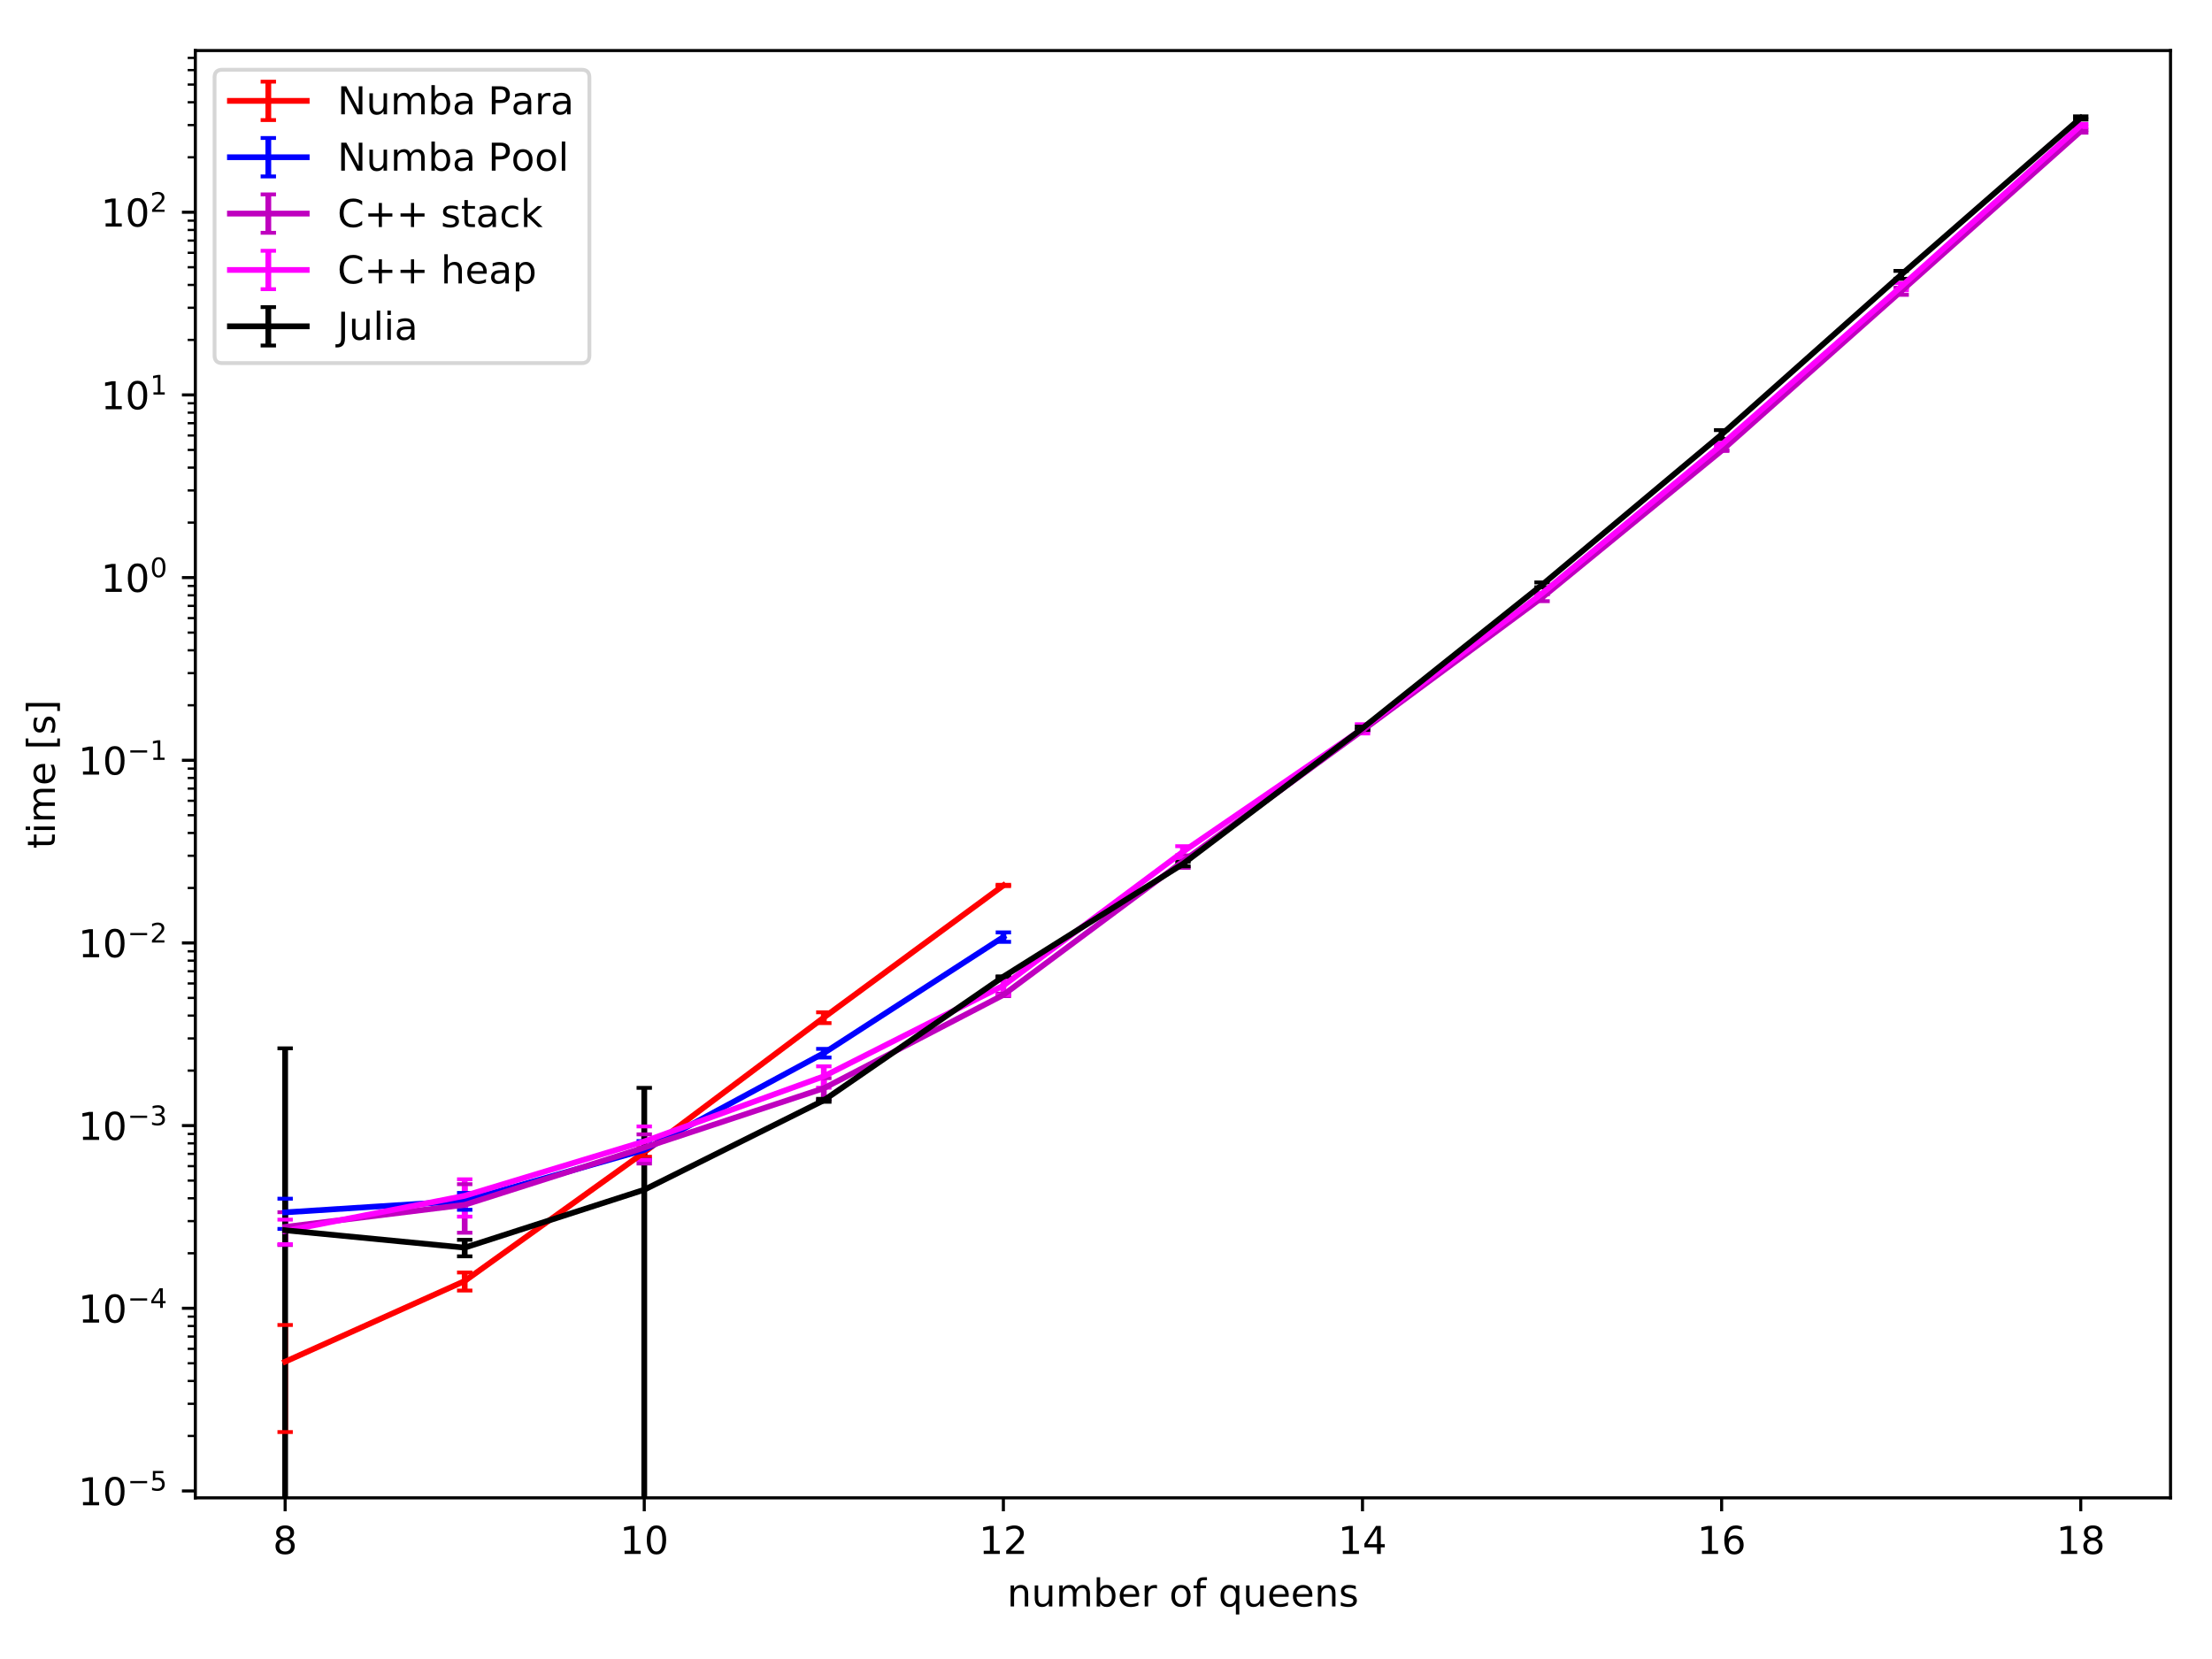 <?xml version="1.0" encoding="utf-8" standalone="no"?>
<!DOCTYPE svg PUBLIC "-//W3C//DTD SVG 1.1//EN"
  "http://www.w3.org/Graphics/SVG/1.1/DTD/svg11.dtd">
<!-- Created with matplotlib (https://matplotlib.org/) -->
<svg height="432pt" version="1.1" viewBox="0 0 576 432" width="576pt" xmlns="http://www.w3.org/2000/svg" xmlns:xlink="http://www.w3.org/1999/xlink">
 <defs>
  <style type="text/css">
*{stroke-linecap:butt;stroke-linejoin:round;}
  </style>
 </defs>
 <g id="figure_1">
  <g id="patch_1">
   <path d="M 0 432 
L 576 432 
L 576 0 
L 0 0 
z
" style="fill:#ffffff;"/>
  </g>
  <g id="axes_1">
   <g id="patch_2">
    <path d="M 50.87 390.04 
L 565.2 390.04 
L 565.2 13.164 
L 50.87 13.164 
z
" style="fill:#ffffff;"/>
   </g>
   <g id="matplotlib.axis_1">
    <g id="xtick_1">
     <g id="line2d_1">
      <defs>
       <path d="M 0 0 
L 0 3.5 
" id="m9bc559dcf9" style="stroke:#000000;stroke-width:0.8;"/>
      </defs>
      <g>
       <use style="stroke:#000000;stroke-width:0.8;" x="74.249" xlink:href="#m9bc559dcf9" y="390.04"/>
      </g>
     </g>
     <g id="text_1">
      <!-- 8 -->
      <defs>
       <path d="M 31.781 34.625 
Q 24.75 34.625 20.719 30.859 
Q 16.703 27.094 16.703 20.516 
Q 16.703 13.922 20.719 10.156 
Q 24.75 6.391 31.781 6.391 
Q 38.812 6.391 42.859 10.172 
Q 46.922 13.969 46.922 20.516 
Q 46.922 27.094 42.891 30.859 
Q 38.875 34.625 31.781 34.625 
z
M 21.922 38.812 
Q 15.578 40.375 12.031 44.719 
Q 8.5 49.078 8.5 55.328 
Q 8.5 64.062 14.719 69.141 
Q 20.953 74.219 31.781 74.219 
Q 42.672 74.219 48.875 69.141 
Q 55.078 64.062 55.078 55.328 
Q 55.078 49.078 51.531 44.719 
Q 48 40.375 41.703 38.812 
Q 48.828 37.156 52.797 32.312 
Q 56.781 27.484 56.781 20.516 
Q 56.781 9.906 50.312 4.234 
Q 43.844 -1.422 31.781 -1.422 
Q 19.734 -1.422 13.25 4.234 
Q 6.781 9.906 6.781 20.516 
Q 6.781 27.484 10.781 32.312 
Q 14.797 37.156 21.922 38.812 
z
M 18.312 54.391 
Q 18.312 48.734 21.844 45.562 
Q 25.391 42.391 31.781 42.391 
Q 38.141 42.391 41.719 45.562 
Q 45.312 48.734 45.312 54.391 
Q 45.312 60.062 41.719 63.234 
Q 38.141 66.406 31.781 66.406 
Q 25.391 66.406 21.844 63.234 
Q 18.312 60.062 18.312 54.391 
z
" id="DejaVuSans-56"/>
      </defs>
      <g transform="translate(71.067 404.638)scale(0.1 -0.1)">
       <use xlink:href="#DejaVuSans-56"/>
      </g>
     </g>
    </g>
    <g id="xtick_2">
     <g id="line2d_2">
      <g>
       <use style="stroke:#000000;stroke-width:0.8;" x="167.763" xlink:href="#m9bc559dcf9" y="390.04"/>
      </g>
     </g>
     <g id="text_2">
      <!-- 10 -->
      <defs>
       <path d="M 12.406 8.297 
L 28.516 8.297 
L 28.516 63.922 
L 10.984 60.406 
L 10.984 69.391 
L 28.422 72.906 
L 38.281 72.906 
L 38.281 8.297 
L 54.391 8.297 
L 54.391 0 
L 12.406 0 
z
" id="DejaVuSans-49"/>
       <path d="M 31.781 66.406 
Q 24.172 66.406 20.328 58.906 
Q 16.5 51.422 16.5 36.375 
Q 16.5 21.391 20.328 13.891 
Q 24.172 6.391 31.781 6.391 
Q 39.453 6.391 43.281 13.891 
Q 47.125 21.391 47.125 36.375 
Q 47.125 51.422 43.281 58.906 
Q 39.453 66.406 31.781 66.406 
z
M 31.781 74.219 
Q 44.047 74.219 50.516 64.516 
Q 56.984 54.828 56.984 36.375 
Q 56.984 17.969 50.516 8.266 
Q 44.047 -1.422 31.781 -1.422 
Q 19.531 -1.422 13.062 8.266 
Q 6.594 17.969 6.594 36.375 
Q 6.594 54.828 13.062 64.516 
Q 19.531 74.219 31.781 74.219 
z
" id="DejaVuSans-48"/>
      </defs>
      <g transform="translate(161.401 404.638)scale(0.1 -0.1)">
       <use xlink:href="#DejaVuSans-49"/>
       <use x="63.623" xlink:href="#DejaVuSans-48"/>
      </g>
     </g>
    </g>
    <g id="xtick_3">
     <g id="line2d_3">
      <g>
       <use style="stroke:#000000;stroke-width:0.8;" x="261.278" xlink:href="#m9bc559dcf9" y="390.04"/>
      </g>
     </g>
     <g id="text_3">
      <!-- 12 -->
      <defs>
       <path d="M 19.188 8.297 
L 53.609 8.297 
L 53.609 0 
L 7.328 0 
L 7.328 8.297 
Q 12.938 14.109 22.625 23.891 
Q 32.328 33.688 34.812 36.531 
Q 39.547 41.844 41.422 45.531 
Q 43.312 49.219 43.312 52.781 
Q 43.312 58.594 39.234 62.25 
Q 35.156 65.922 28.609 65.922 
Q 23.969 65.922 18.812 64.312 
Q 13.672 62.703 7.812 59.422 
L 7.812 69.391 
Q 13.766 71.781 18.938 73 
Q 24.125 74.219 28.422 74.219 
Q 39.75 74.219 46.484 68.547 
Q 53.219 62.891 53.219 53.422 
Q 53.219 48.922 51.531 44.891 
Q 49.859 40.875 45.406 35.406 
Q 44.188 33.984 37.641 27.219 
Q 31.109 20.453 19.188 8.297 
z
" id="DejaVuSans-50"/>
      </defs>
      <g transform="translate(254.915 404.638)scale(0.1 -0.1)">
       <use xlink:href="#DejaVuSans-49"/>
       <use x="63.623" xlink:href="#DejaVuSans-50"/>
      </g>
     </g>
    </g>
    <g id="xtick_4">
     <g id="line2d_4">
      <g>
       <use style="stroke:#000000;stroke-width:0.8;" x="354.792" xlink:href="#m9bc559dcf9" y="390.04"/>
      </g>
     </g>
     <g id="text_4">
      <!-- 14 -->
      <defs>
       <path d="M 37.797 64.312 
L 12.891 25.391 
L 37.797 25.391 
z
M 35.203 72.906 
L 47.609 72.906 
L 47.609 25.391 
L 58.016 25.391 
L 58.016 17.188 
L 47.609 17.188 
L 47.609 0 
L 37.797 0 
L 37.797 17.188 
L 4.891 17.188 
L 4.891 26.703 
z
" id="DejaVuSans-52"/>
      </defs>
      <g transform="translate(348.43 404.638)scale(0.1 -0.1)">
       <use xlink:href="#DejaVuSans-49"/>
       <use x="63.623" xlink:href="#DejaVuSans-52"/>
      </g>
     </g>
    </g>
    <g id="xtick_5">
     <g id="line2d_5">
      <g>
       <use style="stroke:#000000;stroke-width:0.8;" x="448.307" xlink:href="#m9bc559dcf9" y="390.04"/>
      </g>
     </g>
     <g id="text_5">
      <!-- 16 -->
      <defs>
       <path d="M 33.016 40.375 
Q 26.375 40.375 22.484 35.828 
Q 18.609 31.297 18.609 23.391 
Q 18.609 15.531 22.484 10.953 
Q 26.375 6.391 33.016 6.391 
Q 39.656 6.391 43.531 10.953 
Q 47.406 15.531 47.406 23.391 
Q 47.406 31.297 43.531 35.828 
Q 39.656 40.375 33.016 40.375 
z
M 52.594 71.297 
L 52.594 62.312 
Q 48.875 64.062 45.094 64.984 
Q 41.312 65.922 37.594 65.922 
Q 27.828 65.922 22.672 59.328 
Q 17.531 52.734 16.797 39.406 
Q 19.672 43.656 24.016 45.922 
Q 28.375 48.188 33.594 48.188 
Q 44.578 48.188 50.953 41.516 
Q 57.328 34.859 57.328 23.391 
Q 57.328 12.156 50.688 5.359 
Q 44.047 -1.422 33.016 -1.422 
Q 20.359 -1.422 13.672 8.266 
Q 6.984 17.969 6.984 36.375 
Q 6.984 53.656 15.188 63.938 
Q 23.391 74.219 37.203 74.219 
Q 40.922 74.219 44.703 73.484 
Q 48.484 72.75 52.594 71.297 
z
" id="DejaVuSans-54"/>
      </defs>
      <g transform="translate(441.944 404.638)scale(0.1 -0.1)">
       <use xlink:href="#DejaVuSans-49"/>
       <use x="63.623" xlink:href="#DejaVuSans-54"/>
      </g>
     </g>
    </g>
    <g id="xtick_6">
     <g id="line2d_6">
      <g>
       <use style="stroke:#000000;stroke-width:0.8;" x="541.821" xlink:href="#m9bc559dcf9" y="390.04"/>
      </g>
     </g>
     <g id="text_6">
      <!-- 18 -->
      <g transform="translate(535.459 404.638)scale(0.1 -0.1)">
       <use xlink:href="#DejaVuSans-49"/>
       <use x="63.623" xlink:href="#DejaVuSans-56"/>
      </g>
     </g>
    </g>
    <g id="text_7">
     <!-- number of queens -->
     <defs>
      <path d="M 54.891 33.016 
L 54.891 0 
L 45.906 0 
L 45.906 32.719 
Q 45.906 40.484 42.875 44.328 
Q 39.844 48.188 33.797 48.188 
Q 26.516 48.188 22.312 43.547 
Q 18.109 38.922 18.109 30.906 
L 18.109 0 
L 9.078 0 
L 9.078 54.688 
L 18.109 54.688 
L 18.109 46.188 
Q 21.344 51.125 25.703 53.562 
Q 30.078 56 35.797 56 
Q 45.219 56 50.047 50.172 
Q 54.891 44.344 54.891 33.016 
z
" id="DejaVuSans-110"/>
      <path d="M 8.5 21.578 
L 8.5 54.688 
L 17.484 54.688 
L 17.484 21.922 
Q 17.484 14.156 20.5 10.266 
Q 23.531 6.391 29.594 6.391 
Q 36.859 6.391 41.078 11.031 
Q 45.312 15.672 45.312 23.688 
L 45.312 54.688 
L 54.297 54.688 
L 54.297 0 
L 45.312 0 
L 45.312 8.406 
Q 42.047 3.422 37.719 1 
Q 33.406 -1.422 27.688 -1.422 
Q 18.266 -1.422 13.375 4.438 
Q 8.5 10.297 8.5 21.578 
z
M 31.109 56 
z
" id="DejaVuSans-117"/>
      <path d="M 52 44.188 
Q 55.375 50.25 60.062 53.125 
Q 64.75 56 71.094 56 
Q 79.641 56 84.281 50.016 
Q 88.922 44.047 88.922 33.016 
L 88.922 0 
L 79.891 0 
L 79.891 32.719 
Q 79.891 40.578 77.094 44.375 
Q 74.312 48.188 68.609 48.188 
Q 61.625 48.188 57.562 43.547 
Q 53.516 38.922 53.516 30.906 
L 53.516 0 
L 44.484 0 
L 44.484 32.719 
Q 44.484 40.625 41.703 44.406 
Q 38.922 48.188 33.109 48.188 
Q 26.219 48.188 22.156 43.531 
Q 18.109 38.875 18.109 30.906 
L 18.109 0 
L 9.078 0 
L 9.078 54.688 
L 18.109 54.688 
L 18.109 46.188 
Q 21.188 51.219 25.484 53.609 
Q 29.781 56 35.688 56 
Q 41.656 56 45.828 52.969 
Q 50 49.953 52 44.188 
z
" id="DejaVuSans-109"/>
      <path d="M 48.688 27.297 
Q 48.688 37.203 44.609 42.844 
Q 40.531 48.484 33.406 48.484 
Q 26.266 48.484 22.188 42.844 
Q 18.109 37.203 18.109 27.297 
Q 18.109 17.391 22.188 11.75 
Q 26.266 6.109 33.406 6.109 
Q 40.531 6.109 44.609 11.75 
Q 48.688 17.391 48.688 27.297 
z
M 18.109 46.391 
Q 20.953 51.266 25.266 53.625 
Q 29.594 56 35.594 56 
Q 45.562 56 51.781 48.094 
Q 58.016 40.188 58.016 27.297 
Q 58.016 14.406 51.781 6.484 
Q 45.562 -1.422 35.594 -1.422 
Q 29.594 -1.422 25.266 0.953 
Q 20.953 3.328 18.109 8.203 
L 18.109 0 
L 9.078 0 
L 9.078 75.984 
L 18.109 75.984 
z
" id="DejaVuSans-98"/>
      <path d="M 56.203 29.594 
L 56.203 25.203 
L 14.891 25.203 
Q 15.484 15.922 20.484 11.062 
Q 25.484 6.203 34.422 6.203 
Q 39.594 6.203 44.453 7.469 
Q 49.312 8.734 54.109 11.281 
L 54.109 2.781 
Q 49.266 0.734 44.188 -0.344 
Q 39.109 -1.422 33.891 -1.422 
Q 20.797 -1.422 13.156 6.188 
Q 5.516 13.812 5.516 26.812 
Q 5.516 40.234 12.766 48.109 
Q 20.016 56 32.328 56 
Q 43.359 56 49.781 48.891 
Q 56.203 41.797 56.203 29.594 
z
M 47.219 32.234 
Q 47.125 39.594 43.094 43.984 
Q 39.062 48.391 32.422 48.391 
Q 24.906 48.391 20.391 44.141 
Q 15.875 39.891 15.188 32.172 
z
" id="DejaVuSans-101"/>
      <path d="M 41.109 46.297 
Q 39.594 47.172 37.812 47.578 
Q 36.031 48 33.891 48 
Q 26.266 48 22.188 43.047 
Q 18.109 38.094 18.109 28.812 
L 18.109 0 
L 9.078 0 
L 9.078 54.688 
L 18.109 54.688 
L 18.109 46.188 
Q 20.953 51.172 25.484 53.578 
Q 30.031 56 36.531 56 
Q 37.453 56 38.578 55.875 
Q 39.703 55.766 41.062 55.516 
z
" id="DejaVuSans-114"/>
      <path id="DejaVuSans-32"/>
      <path d="M 30.609 48.391 
Q 23.391 48.391 19.188 42.75 
Q 14.984 37.109 14.984 27.297 
Q 14.984 17.484 19.156 11.844 
Q 23.344 6.203 30.609 6.203 
Q 37.797 6.203 41.984 11.859 
Q 46.188 17.531 46.188 27.297 
Q 46.188 37.016 41.984 42.703 
Q 37.797 48.391 30.609 48.391 
z
M 30.609 56 
Q 42.328 56 49.016 48.375 
Q 55.719 40.766 55.719 27.297 
Q 55.719 13.875 49.016 6.219 
Q 42.328 -1.422 30.609 -1.422 
Q 18.844 -1.422 12.172 6.219 
Q 5.516 13.875 5.516 27.297 
Q 5.516 40.766 12.172 48.375 
Q 18.844 56 30.609 56 
z
" id="DejaVuSans-111"/>
      <path d="M 37.109 75.984 
L 37.109 68.5 
L 28.516 68.5 
Q 23.688 68.5 21.797 66.547 
Q 19.922 64.594 19.922 59.516 
L 19.922 54.688 
L 34.719 54.688 
L 34.719 47.703 
L 19.922 47.703 
L 19.922 0 
L 10.891 0 
L 10.891 47.703 
L 2.297 47.703 
L 2.297 54.688 
L 10.891 54.688 
L 10.891 58.5 
Q 10.891 67.625 15.141 71.797 
Q 19.391 75.984 28.609 75.984 
z
" id="DejaVuSans-102"/>
      <path d="M 14.797 27.297 
Q 14.797 17.391 18.875 11.75 
Q 22.953 6.109 30.078 6.109 
Q 37.203 6.109 41.297 11.75 
Q 45.406 17.391 45.406 27.297 
Q 45.406 37.203 41.297 42.844 
Q 37.203 48.484 30.078 48.484 
Q 22.953 48.484 18.875 42.844 
Q 14.797 37.203 14.797 27.297 
z
M 45.406 8.203 
Q 42.578 3.328 38.25 0.953 
Q 33.938 -1.422 27.875 -1.422 
Q 17.969 -1.422 11.734 6.484 
Q 5.516 14.406 5.516 27.297 
Q 5.516 40.188 11.734 48.094 
Q 17.969 56 27.875 56 
Q 33.938 56 38.25 53.625 
Q 42.578 51.266 45.406 46.391 
L 45.406 54.688 
L 54.391 54.688 
L 54.391 -20.797 
L 45.406 -20.797 
z
" id="DejaVuSans-113"/>
      <path d="M 44.281 53.078 
L 44.281 44.578 
Q 40.484 46.531 36.375 47.5 
Q 32.281 48.484 27.875 48.484 
Q 21.188 48.484 17.844 46.438 
Q 14.5 44.391 14.5 40.281 
Q 14.5 37.156 16.891 35.375 
Q 19.281 33.594 26.516 31.984 
L 29.594 31.297 
Q 39.156 29.25 43.188 25.516 
Q 47.219 21.781 47.219 15.094 
Q 47.219 7.469 41.188 3.016 
Q 35.156 -1.422 24.609 -1.422 
Q 20.219 -1.422 15.453 -0.562 
Q 10.688 0.297 5.422 2 
L 5.422 11.281 
Q 10.406 8.688 15.234 7.391 
Q 20.062 6.109 24.812 6.109 
Q 31.156 6.109 34.562 8.281 
Q 37.984 10.453 37.984 14.406 
Q 37.984 18.062 35.516 20.016 
Q 33.062 21.969 24.703 23.781 
L 21.578 24.516 
Q 13.234 26.266 9.516 29.906 
Q 5.812 33.547 5.812 39.891 
Q 5.812 47.609 11.281 51.797 
Q 16.75 56 26.812 56 
Q 31.781 56 36.172 55.266 
Q 40.578 54.547 44.281 53.078 
z
" id="DejaVuSans-115"/>
     </defs>
     <g transform="translate(262.254 418.317)scale(0.1 -0.1)">
      <use xlink:href="#DejaVuSans-110"/>
      <use x="63.379" xlink:href="#DejaVuSans-117"/>
      <use x="126.758" xlink:href="#DejaVuSans-109"/>
      <use x="224.17" xlink:href="#DejaVuSans-98"/>
      <use x="287.646" xlink:href="#DejaVuSans-101"/>
      <use x="349.17" xlink:href="#DejaVuSans-114"/>
      <use x="390.283" xlink:href="#DejaVuSans-32"/>
      <use x="422.07" xlink:href="#DejaVuSans-111"/>
      <use x="483.252" xlink:href="#DejaVuSans-102"/>
      <use x="518.457" xlink:href="#DejaVuSans-32"/>
      <use x="550.244" xlink:href="#DejaVuSans-113"/>
      <use x="613.721" xlink:href="#DejaVuSans-117"/>
      <use x="677.1" xlink:href="#DejaVuSans-101"/>
      <use x="738.623" xlink:href="#DejaVuSans-101"/>
      <use x="800.146" xlink:href="#DejaVuSans-110"/>
      <use x="863.525" xlink:href="#DejaVuSans-115"/>
     </g>
    </g>
   </g>
   <g id="matplotlib.axis_2">
    <g id="ytick_1">
     <g id="line2d_7">
      <defs>
       <path d="M 0 0 
L -3.5 0 
" id="m726627a740" style="stroke:#000000;stroke-width:0.8;"/>
      </defs>
      <g>
       <use style="stroke:#000000;stroke-width:0.8;" x="50.87" xlink:href="#m726627a740" y="388.236"/>
      </g>
     </g>
     <g id="text_8">
      <!-- $\mathdefault{10^{-5}}$ -->
      <defs>
       <path d="M 10.594 35.5 
L 73.188 35.5 
L 73.188 27.203 
L 10.594 27.203 
z
" id="DejaVuSans-8722"/>
       <path d="M 10.797 72.906 
L 49.516 72.906 
L 49.516 64.594 
L 19.828 64.594 
L 19.828 46.734 
Q 21.969 47.469 24.109 47.828 
Q 26.266 48.188 28.422 48.188 
Q 40.625 48.188 47.75 41.5 
Q 54.891 34.812 54.891 23.391 
Q 54.891 11.625 47.562 5.094 
Q 40.234 -1.422 26.906 -1.422 
Q 22.312 -1.422 17.547 -0.641 
Q 12.797 0.141 7.719 1.703 
L 7.719 11.625 
Q 12.109 9.234 16.797 8.062 
Q 21.484 6.891 26.703 6.891 
Q 35.156 6.891 40.078 11.328 
Q 45.016 15.766 45.016 23.391 
Q 45.016 31 40.078 35.438 
Q 35.156 39.891 26.703 39.891 
Q 22.75 39.891 18.812 39.016 
Q 14.891 38.141 10.797 36.281 
z
" id="DejaVuSans-53"/>
      </defs>
      <g transform="translate(20.37 392.035)scale(0.1 -0.1)">
       <use transform="translate(0 0.684)" xlink:href="#DejaVuSans-49"/>
       <use transform="translate(63.623 0.684)" xlink:href="#DejaVuSans-48"/>
       <use transform="translate(128.203 38.966)scale(0.7)" xlink:href="#DejaVuSans-8722"/>
       <use transform="translate(186.855 38.966)scale(0.7)" xlink:href="#DejaVuSans-53"/>
      </g>
     </g>
    </g>
    <g id="ytick_2">
     <g id="line2d_8">
      <g>
       <use style="stroke:#000000;stroke-width:0.8;" x="50.87" xlink:href="#m726627a740" y="340.67"/>
      </g>
     </g>
     <g id="text_9">
      <!-- $\mathdefault{10^{-4}}$ -->
      <g transform="translate(20.37 344.469)scale(0.1 -0.1)">
       <use transform="translate(0 0.684)" xlink:href="#DejaVuSans-49"/>
       <use transform="translate(63.623 0.684)" xlink:href="#DejaVuSans-48"/>
       <use transform="translate(128.203 38.966)scale(0.7)" xlink:href="#DejaVuSans-8722"/>
       <use transform="translate(186.855 38.966)scale(0.7)" xlink:href="#DejaVuSans-52"/>
      </g>
     </g>
    </g>
    <g id="ytick_3">
     <g id="line2d_9">
      <g>
       <use style="stroke:#000000;stroke-width:0.8;" x="50.87" xlink:href="#m726627a740" y="293.103"/>
      </g>
     </g>
     <g id="text_10">
      <!-- $\mathdefault{10^{-3}}$ -->
      <defs>
       <path d="M 40.578 39.312 
Q 47.656 37.797 51.625 33 
Q 55.609 28.219 55.609 21.188 
Q 55.609 10.406 48.188 4.484 
Q 40.766 -1.422 27.094 -1.422 
Q 22.516 -1.422 17.656 -0.516 
Q 12.797 0.391 7.625 2.203 
L 7.625 11.719 
Q 11.719 9.328 16.594 8.109 
Q 21.484 6.891 26.812 6.891 
Q 36.078 6.891 40.938 10.547 
Q 45.797 14.203 45.797 21.188 
Q 45.797 27.641 41.281 31.266 
Q 36.766 34.906 28.719 34.906 
L 20.219 34.906 
L 20.219 43.016 
L 29.109 43.016 
Q 36.375 43.016 40.234 45.922 
Q 44.094 48.828 44.094 54.297 
Q 44.094 59.906 40.109 62.906 
Q 36.141 65.922 28.719 65.922 
Q 24.656 65.922 20.016 65.031 
Q 15.375 64.156 9.812 62.312 
L 9.812 71.094 
Q 15.438 72.656 20.344 73.438 
Q 25.25 74.219 29.594 74.219 
Q 40.828 74.219 47.359 69.109 
Q 53.906 64.016 53.906 55.328 
Q 53.906 49.266 50.438 45.094 
Q 46.969 40.922 40.578 39.312 
z
" id="DejaVuSans-51"/>
      </defs>
      <g transform="translate(20.37 296.902)scale(0.1 -0.1)">
       <use transform="translate(0 0.766)" xlink:href="#DejaVuSans-49"/>
       <use transform="translate(63.623 0.766)" xlink:href="#DejaVuSans-48"/>
       <use transform="translate(128.203 39.047)scale(0.7)" xlink:href="#DejaVuSans-8722"/>
       <use transform="translate(186.855 39.047)scale(0.7)" xlink:href="#DejaVuSans-51"/>
      </g>
     </g>
    </g>
    <g id="ytick_4">
     <g id="line2d_10">
      <g>
       <use style="stroke:#000000;stroke-width:0.8;" x="50.87" xlink:href="#m726627a740" y="245.537"/>
      </g>
     </g>
     <g id="text_11">
      <!-- $\mathdefault{10^{-2}}$ -->
      <g transform="translate(20.37 249.336)scale(0.1 -0.1)">
       <use transform="translate(0 0.766)" xlink:href="#DejaVuSans-49"/>
       <use transform="translate(63.623 0.766)" xlink:href="#DejaVuSans-48"/>
       <use transform="translate(128.203 39.047)scale(0.7)" xlink:href="#DejaVuSans-8722"/>
       <use transform="translate(186.855 39.047)scale(0.7)" xlink:href="#DejaVuSans-50"/>
      </g>
     </g>
    </g>
    <g id="ytick_5">
     <g id="line2d_11">
      <g>
       <use style="stroke:#000000;stroke-width:0.8;" x="50.87" xlink:href="#m726627a740" y="197.97"/>
      </g>
     </g>
     <g id="text_12">
      <!-- $\mathdefault{10^{-1}}$ -->
      <g transform="translate(20.37 201.769)scale(0.1 -0.1)">
       <use transform="translate(0 0.684)" xlink:href="#DejaVuSans-49"/>
       <use transform="translate(63.623 0.684)" xlink:href="#DejaVuSans-48"/>
       <use transform="translate(128.203 38.966)scale(0.7)" xlink:href="#DejaVuSans-8722"/>
       <use transform="translate(186.855 38.966)scale(0.7)" xlink:href="#DejaVuSans-49"/>
      </g>
     </g>
    </g>
    <g id="ytick_6">
     <g id="line2d_12">
      <g>
       <use style="stroke:#000000;stroke-width:0.8;" x="50.87" xlink:href="#m726627a740" y="150.404"/>
      </g>
     </g>
     <g id="text_13">
      <!-- $\mathdefault{10^{0}}$ -->
      <g transform="translate(26.27 154.203)scale(0.1 -0.1)">
       <use transform="translate(0 0.766)" xlink:href="#DejaVuSans-49"/>
       <use transform="translate(63.623 0.766)" xlink:href="#DejaVuSans-48"/>
       <use transform="translate(128.203 39.047)scale(0.7)" xlink:href="#DejaVuSans-48"/>
      </g>
     </g>
    </g>
    <g id="ytick_7">
     <g id="line2d_13">
      <g>
       <use style="stroke:#000000;stroke-width:0.8;" x="50.87" xlink:href="#m726627a740" y="102.837"/>
      </g>
     </g>
     <g id="text_14">
      <!-- $\mathdefault{10^{1}}$ -->
      <g transform="translate(26.27 106.636)scale(0.1 -0.1)">
       <use transform="translate(0 0.684)" xlink:href="#DejaVuSans-49"/>
       <use transform="translate(63.623 0.684)" xlink:href="#DejaVuSans-48"/>
       <use transform="translate(128.203 38.966)scale(0.7)" xlink:href="#DejaVuSans-49"/>
      </g>
     </g>
    </g>
    <g id="ytick_8">
     <g id="line2d_14">
      <g>
       <use style="stroke:#000000;stroke-width:0.8;" x="50.87" xlink:href="#m726627a740" y="55.271"/>
      </g>
     </g>
     <g id="text_15">
      <!-- $\mathdefault{10^{2}}$ -->
      <g transform="translate(26.27 59.07)scale(0.1 -0.1)">
       <use transform="translate(0 0.766)" xlink:href="#DejaVuSans-49"/>
       <use transform="translate(63.623 0.766)" xlink:href="#DejaVuSans-48"/>
       <use transform="translate(128.203 39.047)scale(0.7)" xlink:href="#DejaVuSans-50"/>
      </g>
     </g>
    </g>
    <g id="ytick_9">
     <g id="line2d_15">
      <defs>
       <path d="M 0 0 
L -2 0 
" id="me4c9bdd7a2" style="stroke:#000000;stroke-width:0.6;"/>
      </defs>
      <g>
       <use style="stroke:#000000;stroke-width:0.6;" x="50.87" xlink:href="#me4c9bdd7a2" y="373.917"/>
      </g>
     </g>
    </g>
    <g id="ytick_10">
     <g id="line2d_16">
      <g>
       <use style="stroke:#000000;stroke-width:0.6;" x="50.87" xlink:href="#me4c9bdd7a2" y="365.541"/>
      </g>
     </g>
    </g>
    <g id="ytick_11">
     <g id="line2d_17">
      <g>
       <use style="stroke:#000000;stroke-width:0.6;" x="50.87" xlink:href="#me4c9bdd7a2" y="359.598"/>
      </g>
     </g>
    </g>
    <g id="ytick_12">
     <g id="line2d_18">
      <g>
       <use style="stroke:#000000;stroke-width:0.6;" x="50.87" xlink:href="#me4c9bdd7a2" y="354.989"/>
      </g>
     </g>
    </g>
    <g id="ytick_13">
     <g id="line2d_19">
      <g>
       <use style="stroke:#000000;stroke-width:0.6;" x="50.87" xlink:href="#me4c9bdd7a2" y="351.222"/>
      </g>
     </g>
    </g>
    <g id="ytick_14">
     <g id="line2d_20">
      <g>
       <use style="stroke:#000000;stroke-width:0.6;" x="50.87" xlink:href="#me4c9bdd7a2" y="348.038"/>
      </g>
     </g>
    </g>
    <g id="ytick_15">
     <g id="line2d_21">
      <g>
       <use style="stroke:#000000;stroke-width:0.6;" x="50.87" xlink:href="#me4c9bdd7a2" y="345.279"/>
      </g>
     </g>
    </g>
    <g id="ytick_16">
     <g id="line2d_22">
      <g>
       <use style="stroke:#000000;stroke-width:0.6;" x="50.87" xlink:href="#me4c9bdd7a2" y="342.846"/>
      </g>
     </g>
    </g>
    <g id="ytick_17">
     <g id="line2d_23">
      <g>
       <use style="stroke:#000000;stroke-width:0.6;" x="50.87" xlink:href="#me4c9bdd7a2" y="326.351"/>
      </g>
     </g>
    </g>
    <g id="ytick_18">
     <g id="line2d_24">
      <g>
       <use style="stroke:#000000;stroke-width:0.6;" x="50.87" xlink:href="#me4c9bdd7a2" y="317.975"/>
      </g>
     </g>
    </g>
    <g id="ytick_19">
     <g id="line2d_25">
      <g>
       <use style="stroke:#000000;stroke-width:0.6;" x="50.87" xlink:href="#me4c9bdd7a2" y="312.032"/>
      </g>
     </g>
    </g>
    <g id="ytick_20">
     <g id="line2d_26">
      <g>
       <use style="stroke:#000000;stroke-width:0.6;" x="50.87" xlink:href="#me4c9bdd7a2" y="307.422"/>
      </g>
     </g>
    </g>
    <g id="ytick_21">
     <g id="line2d_27">
      <g>
       <use style="stroke:#000000;stroke-width:0.6;" x="50.87" xlink:href="#me4c9bdd7a2" y="303.656"/>
      </g>
     </g>
    </g>
    <g id="ytick_22">
     <g id="line2d_28">
      <g>
       <use style="stroke:#000000;stroke-width:0.6;" x="50.87" xlink:href="#me4c9bdd7a2" y="300.471"/>
      </g>
     </g>
    </g>
    <g id="ytick_23">
     <g id="line2d_29">
      <g>
       <use style="stroke:#000000;stroke-width:0.6;" x="50.87" xlink:href="#me4c9bdd7a2" y="297.713"/>
      </g>
     </g>
    </g>
    <g id="ytick_24">
     <g id="line2d_30">
      <g>
       <use style="stroke:#000000;stroke-width:0.6;" x="50.87" xlink:href="#me4c9bdd7a2" y="295.28"/>
      </g>
     </g>
    </g>
    <g id="ytick_25">
     <g id="line2d_31">
      <g>
       <use style="stroke:#000000;stroke-width:0.6;" x="50.87" xlink:href="#me4c9bdd7a2" y="278.784"/>
      </g>
     </g>
    </g>
    <g id="ytick_26">
     <g id="line2d_32">
      <g>
       <use style="stroke:#000000;stroke-width:0.6;" x="50.87" xlink:href="#me4c9bdd7a2" y="270.408"/>
      </g>
     </g>
    </g>
    <g id="ytick_27">
     <g id="line2d_33">
      <g>
       <use style="stroke:#000000;stroke-width:0.6;" x="50.87" xlink:href="#me4c9bdd7a2" y="264.465"/>
      </g>
     </g>
    </g>
    <g id="ytick_28">
     <g id="line2d_34">
      <g>
       <use style="stroke:#000000;stroke-width:0.6;" x="50.87" xlink:href="#me4c9bdd7a2" y="259.856"/>
      </g>
     </g>
    </g>
    <g id="ytick_29">
     <g id="line2d_35">
      <g>
       <use style="stroke:#000000;stroke-width:0.6;" x="50.87" xlink:href="#me4c9bdd7a2" y="256.089"/>
      </g>
     </g>
    </g>
    <g id="ytick_30">
     <g id="line2d_36">
      <g>
       <use style="stroke:#000000;stroke-width:0.6;" x="50.87" xlink:href="#me4c9bdd7a2" y="252.905"/>
      </g>
     </g>
    </g>
    <g id="ytick_31">
     <g id="line2d_37">
      <g>
       <use style="stroke:#000000;stroke-width:0.6;" x="50.87" xlink:href="#me4c9bdd7a2" y="250.146"/>
      </g>
     </g>
    </g>
    <g id="ytick_32">
     <g id="line2d_38">
      <g>
       <use style="stroke:#000000;stroke-width:0.6;" x="50.87" xlink:href="#me4c9bdd7a2" y="247.713"/>
      </g>
     </g>
    </g>
    <g id="ytick_33">
     <g id="line2d_39">
      <g>
       <use style="stroke:#000000;stroke-width:0.6;" x="50.87" xlink:href="#me4c9bdd7a2" y="231.218"/>
      </g>
     </g>
    </g>
    <g id="ytick_34">
     <g id="line2d_40">
      <g>
       <use style="stroke:#000000;stroke-width:0.6;" x="50.87" xlink:href="#me4c9bdd7a2" y="222.842"/>
      </g>
     </g>
    </g>
    <g id="ytick_35">
     <g id="line2d_41">
      <g>
       <use style="stroke:#000000;stroke-width:0.6;" x="50.87" xlink:href="#me4c9bdd7a2" y="216.899"/>
      </g>
     </g>
    </g>
    <g id="ytick_36">
     <g id="line2d_42">
      <g>
       <use style="stroke:#000000;stroke-width:0.6;" x="50.87" xlink:href="#me4c9bdd7a2" y="212.289"/>
      </g>
     </g>
    </g>
    <g id="ytick_37">
     <g id="line2d_43">
      <g>
       <use style="stroke:#000000;stroke-width:0.6;" x="50.87" xlink:href="#me4c9bdd7a2" y="208.523"/>
      </g>
     </g>
    </g>
    <g id="ytick_38">
     <g id="line2d_44">
      <g>
       <use style="stroke:#000000;stroke-width:0.6;" x="50.87" xlink:href="#me4c9bdd7a2" y="205.338"/>
      </g>
     </g>
    </g>
    <g id="ytick_39">
     <g id="line2d_45">
      <g>
       <use style="stroke:#000000;stroke-width:0.6;" x="50.87" xlink:href="#me4c9bdd7a2" y="202.58"/>
      </g>
     </g>
    </g>
    <g id="ytick_40">
     <g id="line2d_46">
      <g>
       <use style="stroke:#000000;stroke-width:0.6;" x="50.87" xlink:href="#me4c9bdd7a2" y="200.147"/>
      </g>
     </g>
    </g>
    <g id="ytick_41">
     <g id="line2d_47">
      <g>
       <use style="stroke:#000000;stroke-width:0.6;" x="50.87" xlink:href="#me4c9bdd7a2" y="183.651"/>
      </g>
     </g>
    </g>
    <g id="ytick_42">
     <g id="line2d_48">
      <g>
       <use style="stroke:#000000;stroke-width:0.6;" x="50.87" xlink:href="#me4c9bdd7a2" y="175.275"/>
      </g>
     </g>
    </g>
    <g id="ytick_43">
     <g id="line2d_49">
      <g>
       <use style="stroke:#000000;stroke-width:0.6;" x="50.87" xlink:href="#me4c9bdd7a2" y="169.332"/>
      </g>
     </g>
    </g>
    <g id="ytick_44">
     <g id="line2d_50">
      <g>
       <use style="stroke:#000000;stroke-width:0.6;" x="50.87" xlink:href="#me4c9bdd7a2" y="164.723"/>
      </g>
     </g>
    </g>
    <g id="ytick_45">
     <g id="line2d_51">
      <g>
       <use style="stroke:#000000;stroke-width:0.6;" x="50.87" xlink:href="#me4c9bdd7a2" y="160.956"/>
      </g>
     </g>
    </g>
    <g id="ytick_46">
     <g id="line2d_52">
      <g>
       <use style="stroke:#000000;stroke-width:0.6;" x="50.87" xlink:href="#me4c9bdd7a2" y="157.772"/>
      </g>
     </g>
    </g>
    <g id="ytick_47">
     <g id="line2d_53">
      <g>
       <use style="stroke:#000000;stroke-width:0.6;" x="50.87" xlink:href="#me4c9bdd7a2" y="155.013"/>
      </g>
     </g>
    </g>
    <g id="ytick_48">
     <g id="line2d_54">
      <g>
       <use style="stroke:#000000;stroke-width:0.6;" x="50.87" xlink:href="#me4c9bdd7a2" y="152.58"/>
      </g>
     </g>
    </g>
    <g id="ytick_49">
     <g id="line2d_55">
      <g>
       <use style="stroke:#000000;stroke-width:0.6;" x="50.87" xlink:href="#me4c9bdd7a2" y="136.085"/>
      </g>
     </g>
    </g>
    <g id="ytick_50">
     <g id="line2d_56">
      <g>
       <use style="stroke:#000000;stroke-width:0.6;" x="50.87" xlink:href="#me4c9bdd7a2" y="127.709"/>
      </g>
     </g>
    </g>
    <g id="ytick_51">
     <g id="line2d_57">
      <g>
       <use style="stroke:#000000;stroke-width:0.6;" x="50.87" xlink:href="#me4c9bdd7a2" y="121.766"/>
      </g>
     </g>
    </g>
    <g id="ytick_52">
     <g id="line2d_58">
      <g>
       <use style="stroke:#000000;stroke-width:0.6;" x="50.87" xlink:href="#me4c9bdd7a2" y="117.156"/>
      </g>
     </g>
    </g>
    <g id="ytick_53">
     <g id="line2d_59">
      <g>
       <use style="stroke:#000000;stroke-width:0.6;" x="50.87" xlink:href="#me4c9bdd7a2" y="113.39"/>
      </g>
     </g>
    </g>
    <g id="ytick_54">
     <g id="line2d_60">
      <g>
       <use style="stroke:#000000;stroke-width:0.6;" x="50.87" xlink:href="#me4c9bdd7a2" y="110.205"/>
      </g>
     </g>
    </g>
    <g id="ytick_55">
     <g id="line2d_61">
      <g>
       <use style="stroke:#000000;stroke-width:0.6;" x="50.87" xlink:href="#me4c9bdd7a2" y="107.447"/>
      </g>
     </g>
    </g>
    <g id="ytick_56">
     <g id="line2d_62">
      <g>
       <use style="stroke:#000000;stroke-width:0.6;" x="50.87" xlink:href="#me4c9bdd7a2" y="105.014"/>
      </g>
     </g>
    </g>
    <g id="ytick_57">
     <g id="line2d_63">
      <g>
       <use style="stroke:#000000;stroke-width:0.6;" x="50.87" xlink:href="#me4c9bdd7a2" y="88.518"/>
      </g>
     </g>
    </g>
    <g id="ytick_58">
     <g id="line2d_64">
      <g>
       <use style="stroke:#000000;stroke-width:0.6;" x="50.87" xlink:href="#me4c9bdd7a2" y="80.142"/>
      </g>
     </g>
    </g>
    <g id="ytick_59">
     <g id="line2d_65">
      <g>
       <use style="stroke:#000000;stroke-width:0.6;" x="50.87" xlink:href="#me4c9bdd7a2" y="74.199"/>
      </g>
     </g>
    </g>
    <g id="ytick_60">
     <g id="line2d_66">
      <g>
       <use style="stroke:#000000;stroke-width:0.6;" x="50.87" xlink:href="#me4c9bdd7a2" y="69.59"/>
      </g>
     </g>
    </g>
    <g id="ytick_61">
     <g id="line2d_67">
      <g>
       <use style="stroke:#000000;stroke-width:0.6;" x="50.87" xlink:href="#me4c9bdd7a2" y="65.823"/>
      </g>
     </g>
    </g>
    <g id="ytick_62">
     <g id="line2d_68">
      <g>
       <use style="stroke:#000000;stroke-width:0.6;" x="50.87" xlink:href="#me4c9bdd7a2" y="62.639"/>
      </g>
     </g>
    </g>
    <g id="ytick_63">
     <g id="line2d_69">
      <g>
       <use style="stroke:#000000;stroke-width:0.6;" x="50.87" xlink:href="#me4c9bdd7a2" y="59.88"/>
      </g>
     </g>
    </g>
    <g id="ytick_64">
     <g id="line2d_70">
      <g>
       <use style="stroke:#000000;stroke-width:0.6;" x="50.87" xlink:href="#me4c9bdd7a2" y="57.447"/>
      </g>
     </g>
    </g>
    <g id="ytick_65">
     <g id="line2d_71">
      <g>
       <use style="stroke:#000000;stroke-width:0.6;" x="50.87" xlink:href="#me4c9bdd7a2" y="40.952"/>
      </g>
     </g>
    </g>
    <g id="ytick_66">
     <g id="line2d_72">
      <g>
       <use style="stroke:#000000;stroke-width:0.6;" x="50.87" xlink:href="#me4c9bdd7a2" y="32.576"/>
      </g>
     </g>
    </g>
    <g id="ytick_67">
     <g id="line2d_73">
      <g>
       <use style="stroke:#000000;stroke-width:0.6;" x="50.87" xlink:href="#me4c9bdd7a2" y="26.633"/>
      </g>
     </g>
    </g>
    <g id="ytick_68">
     <g id="line2d_74">
      <g>
       <use style="stroke:#000000;stroke-width:0.6;" x="50.87" xlink:href="#me4c9bdd7a2" y="22.023"/>
      </g>
     </g>
    </g>
    <g id="ytick_69">
     <g id="line2d_75">
      <g>
       <use style="stroke:#000000;stroke-width:0.6;" x="50.87" xlink:href="#me4c9bdd7a2" y="18.257"/>
      </g>
     </g>
    </g>
    <g id="ytick_70">
     <g id="line2d_76">
      <g>
       <use style="stroke:#000000;stroke-width:0.6;" x="50.87" xlink:href="#me4c9bdd7a2" y="15.072"/>
      </g>
     </g>
    </g>
    <g id="text_16">
     <!-- time [s] -->
     <defs>
      <path d="M 18.312 70.219 
L 18.312 54.688 
L 36.812 54.688 
L 36.812 47.703 
L 18.312 47.703 
L 18.312 18.016 
Q 18.312 11.328 20.141 9.422 
Q 21.969 7.516 27.594 7.516 
L 36.812 7.516 
L 36.812 0 
L 27.594 0 
Q 17.188 0 13.234 3.875 
Q 9.281 7.766 9.281 18.016 
L 9.281 47.703 
L 2.688 47.703 
L 2.688 54.688 
L 9.281 54.688 
L 9.281 70.219 
z
" id="DejaVuSans-116"/>
      <path d="M 9.422 54.688 
L 18.406 54.688 
L 18.406 0 
L 9.422 0 
z
M 9.422 75.984 
L 18.406 75.984 
L 18.406 64.594 
L 9.422 64.594 
z
" id="DejaVuSans-105"/>
      <path d="M 8.594 75.984 
L 29.297 75.984 
L 29.297 69 
L 17.578 69 
L 17.578 -6.203 
L 29.297 -6.203 
L 29.297 -13.188 
L 8.594 -13.188 
z
" id="DejaVuSans-91"/>
      <path d="M 30.422 75.984 
L 30.422 -13.188 
L 9.719 -13.188 
L 9.719 -6.203 
L 21.391 -6.203 
L 21.391 69 
L 9.719 69 
L 9.719 75.984 
z
" id="DejaVuSans-93"/>
     </defs>
     <g transform="translate(14.29 220.994)rotate(-90)scale(0.1 -0.1)">
      <use xlink:href="#DejaVuSans-116"/>
      <use x="39.209" xlink:href="#DejaVuSans-105"/>
      <use x="66.992" xlink:href="#DejaVuSans-109"/>
      <use x="164.404" xlink:href="#DejaVuSans-101"/>
      <use x="225.928" xlink:href="#DejaVuSans-32"/>
      <use x="257.715" xlink:href="#DejaVuSans-91"/>
      <use x="296.729" xlink:href="#DejaVuSans-115"/>
      <use x="348.828" xlink:href="#DejaVuSans-93"/>
     </g>
    </g>
   </g>
   <g id="LineCollection_1">
    <path clip-path="url(#p1f48243e6f)" d="M 74.249 372.909 
L 74.249 345.023 
" style="fill:none;stroke:#ff0000;stroke-width:1.5;"/>
    <path clip-path="url(#p1f48243e6f)" d="M 121.006 336.06 
L 121.006 331.351 
" style="fill:none;stroke:#ff0000;stroke-width:1.5;"/>
    <path clip-path="url(#p1f48243e6f)" d="M 167.763 301.223 
L 167.763 298.909 
" style="fill:none;stroke:#ff0000;stroke-width:1.5;"/>
    <path clip-path="url(#p1f48243e6f)" d="M 214.52 266.414 
L 214.52 263.605 
" style="fill:none;stroke:#ff0000;stroke-width:1.5;"/>
    <path clip-path="url(#p1f48243e6f)" d="M 261.278 230.739 
L 261.278 230.389 
" style="fill:none;stroke:#ff0000;stroke-width:1.5;"/>
   </g>
   <g id="LineCollection_2">
    <path clip-path="url(#p1f48243e6f)" d="M 74.249 319.999 
L 74.249 312.135 
" style="fill:none;stroke:#0000ff;stroke-width:1.5;"/>
    <path clip-path="url(#p1f48243e6f)" d="M 121.006 315.028 
L 121.006 310.634 
" style="fill:none;stroke:#0000ff;stroke-width:1.5;"/>
    <path clip-path="url(#p1f48243e6f)" d="M 167.763 302.034 
L 167.763 297.127 
" style="fill:none;stroke:#0000ff;stroke-width:1.5;"/>
    <path clip-path="url(#p1f48243e6f)" d="M 214.52 275.383 
L 214.52 273.127 
" style="fill:none;stroke:#0000ff;stroke-width:1.5;"/>
    <path clip-path="url(#p1f48243e6f)" d="M 261.278 245.254 
L 261.278 242.797 
" style="fill:none;stroke:#0000ff;stroke-width:1.5;"/>
   </g>
   <g id="LineCollection_3">
    <path clip-path="url(#p1f48243e6f)" d="M 74.249 324.201 
L 74.249 315.655 
" style="fill:none;stroke:#bf00bf;stroke-width:1.5;"/>
    <path clip-path="url(#p1f48243e6f)" d="M 121.006 321.007 
L 121.006 308.355 
" style="fill:none;stroke:#bf00bf;stroke-width:1.5;"/>
    <path clip-path="url(#p1f48243e6f)" d="M 167.763 302.979 
L 167.763 295.387 
" style="fill:none;stroke:#bf00bf;stroke-width:1.5;"/>
    <path clip-path="url(#p1f48243e6f)" d="M 214.52 286.407 
L 214.52 280.741 
" style="fill:none;stroke:#bf00bf;stroke-width:1.5;"/>
    <path clip-path="url(#p1f48243e6f)" d="M 261.278 259.387 
L 261.278 258.749 
" style="fill:none;stroke:#bf00bf;stroke-width:1.5;"/>
    <path clip-path="url(#p1f48243e6f)" d="M 308.035 225.985 
L 308.035 222.749 
" style="fill:none;stroke:#bf00bf;stroke-width:1.5;"/>
    <path clip-path="url(#p1f48243e6f)" d="M 354.792 190.345 
L 354.792 190.046 
" style="fill:none;stroke:#bf00bf;stroke-width:1.5;"/>
    <path clip-path="url(#p1f48243e6f)" d="M 401.55 156.535 
L 401.55 154.703 
" style="fill:none;stroke:#bf00bf;stroke-width:1.5;"/>
    <path clip-path="url(#p1f48243e6f)" d="M 448.307 117.416 
L 448.307 117.284 
" style="fill:none;stroke:#bf00bf;stroke-width:1.5;"/>
    <path clip-path="url(#p1f48243e6f)" d="M 495.064 76.78 
L 495.064 74.901 
" style="fill:none;stroke:#bf00bf;stroke-width:1.5;"/>
    <path clip-path="url(#p1f48243e6f)" d="M 541.821 34.556 
L 541.821 33.785 
" style="fill:none;stroke:#bf00bf;stroke-width:1.5;"/>
   </g>
   <g id="LineCollection_4">
    <path clip-path="url(#p1f48243e6f)" d="M 74.249 323.976 
L 74.249 317.587 
" style="fill:none;stroke:#ff00ff;stroke-width:1.5;"/>
    <path clip-path="url(#p1f48243e6f)" d="M 121.006 316.809 
L 121.006 307.082 
" style="fill:none;stroke:#ff00ff;stroke-width:1.5;"/>
    <path clip-path="url(#p1f48243e6f)" d="M 167.763 302.058 
L 167.763 293.323 
" style="fill:none;stroke:#ff00ff;stroke-width:1.5;"/>
    <path clip-path="url(#p1f48243e6f)" d="M 214.52 283.246 
L 214.52 277.666 
" style="fill:none;stroke:#ff00ff;stroke-width:1.5;"/>
    <path clip-path="url(#p1f48243e6f)" d="M 261.278 259.087 
L 261.278 254.462 
" style="fill:none;stroke:#ff00ff;stroke-width:1.5;"/>
    <path clip-path="url(#p1f48243e6f)" d="M 308.035 223.348 
L 308.035 220.351 
" style="fill:none;stroke:#ff00ff;stroke-width:1.5;"/>
    <path clip-path="url(#p1f48243e6f)" d="M 354.792 190.998 
L 354.792 188.588 
" style="fill:none;stroke:#ff00ff;stroke-width:1.5;"/>
    <path clip-path="url(#p1f48243e6f)" d="M 401.55 154.645 
L 401.55 154.42 
" style="fill:none;stroke:#ff00ff;stroke-width:1.5;"/>
    <path clip-path="url(#p1f48243e6f)" d="M 448.307 116.173 
L 448.307 115.419 
" style="fill:none;stroke:#ff00ff;stroke-width:1.5;"/>
    <path clip-path="url(#p1f48243e6f)" d="M 495.064 75.603 
L 495.064 73.694 
" style="fill:none;stroke:#ff00ff;stroke-width:1.5;"/>
    <path clip-path="url(#p1f48243e6f)" d="M 541.821 33.096 
L 541.821 32.244 
" style="fill:none;stroke:#ff00ff;stroke-width:1.5;"/>
   </g>
   <g id="LineCollection_5">
    <path clip-path="url(#p1f48243e6f)" d="M 74.249 433 
L 74.249 272.982 
" style="fill:none;stroke:#000000;stroke-width:1.5;"/>
    <path clip-path="url(#p1f48243e6f)" d="M 121.006 327.143 
L 121.006 322.847 
" style="fill:none;stroke:#000000;stroke-width:1.5;"/>
    <path clip-path="url(#p1f48243e6f)" d="M 167.763 433 
L 167.763 283.276 
" style="fill:none;stroke:#000000;stroke-width:1.5;"/>
    <path clip-path="url(#p1f48243e6f)" d="M 214.52 286.905 
L 214.52 286.135 
" style="fill:none;stroke:#000000;stroke-width:1.5;"/>
    <path clip-path="url(#p1f48243e6f)" d="M 261.278 254.406 
L 261.278 254.241 
" style="fill:none;stroke:#000000;stroke-width:1.5;"/>
    <path clip-path="url(#p1f48243e6f)" d="M 308.035 225.574 
L 308.035 224.375 
" style="fill:none;stroke:#000000;stroke-width:1.5;"/>
    <path clip-path="url(#p1f48243e6f)" d="M 354.792 190.052 
L 354.792 189.213 
" style="fill:none;stroke:#000000;stroke-width:1.5;"/>
    <path clip-path="url(#p1f48243e6f)" d="M 401.55 152.941 
L 401.55 151.663 
" style="fill:none;stroke:#000000;stroke-width:1.5;"/>
    <path clip-path="url(#p1f48243e6f)" d="M 448.307 114.337 
L 448.307 111.994 
" style="fill:none;stroke:#000000;stroke-width:1.5;"/>
    <path clip-path="url(#p1f48243e6f)" d="M 495.064 72.594 
L 495.064 70.535 
" style="fill:none;stroke:#000000;stroke-width:1.5;"/>
    <path clip-path="url(#p1f48243e6f)" d="M 541.821 31.121 
L 541.821 30.295 
" style="fill:none;stroke:#000000;stroke-width:1.5;"/>
   </g>
   <g id="line2d_77">
    <defs>
     <path d="M 2 0 
L -2 -0 
" id="m089b71e6da" style="stroke:#ff0000;"/>
    </defs>
    <g clip-path="url(#p1f48243e6f)">
     <use style="fill:#ff0000;stroke:#ff0000;" x="74.249" xlink:href="#m089b71e6da" y="372.909"/>
     <use style="fill:#ff0000;stroke:#ff0000;" x="121.006" xlink:href="#m089b71e6da" y="336.06"/>
     <use style="fill:#ff0000;stroke:#ff0000;" x="167.763" xlink:href="#m089b71e6da" y="301.223"/>
     <use style="fill:#ff0000;stroke:#ff0000;" x="214.52" xlink:href="#m089b71e6da" y="266.414"/>
     <use style="fill:#ff0000;stroke:#ff0000;" x="261.278" xlink:href="#m089b71e6da" y="230.739"/>
    </g>
   </g>
   <g id="line2d_78">
    <g clip-path="url(#p1f48243e6f)">
     <use style="fill:#ff0000;stroke:#ff0000;" x="74.249" xlink:href="#m089b71e6da" y="345.023"/>
     <use style="fill:#ff0000;stroke:#ff0000;" x="121.006" xlink:href="#m089b71e6da" y="331.351"/>
     <use style="fill:#ff0000;stroke:#ff0000;" x="167.763" xlink:href="#m089b71e6da" y="298.909"/>
     <use style="fill:#ff0000;stroke:#ff0000;" x="214.52" xlink:href="#m089b71e6da" y="263.605"/>
     <use style="fill:#ff0000;stroke:#ff0000;" x="261.278" xlink:href="#m089b71e6da" y="230.389"/>
    </g>
   </g>
   <g id="line2d_79">
    <defs>
     <path d="M 2 0 
L -2 -0 
" id="m735332af3c" style="stroke:#0000ff;"/>
    </defs>
    <g clip-path="url(#p1f48243e6f)">
     <use style="fill:#0000ff;stroke:#0000ff;" x="74.249" xlink:href="#m735332af3c" y="319.999"/>
     <use style="fill:#0000ff;stroke:#0000ff;" x="121.006" xlink:href="#m735332af3c" y="315.028"/>
     <use style="fill:#0000ff;stroke:#0000ff;" x="167.763" xlink:href="#m735332af3c" y="302.034"/>
     <use style="fill:#0000ff;stroke:#0000ff;" x="214.52" xlink:href="#m735332af3c" y="275.383"/>
     <use style="fill:#0000ff;stroke:#0000ff;" x="261.278" xlink:href="#m735332af3c" y="245.254"/>
    </g>
   </g>
   <g id="line2d_80">
    <g clip-path="url(#p1f48243e6f)">
     <use style="fill:#0000ff;stroke:#0000ff;" x="74.249" xlink:href="#m735332af3c" y="312.135"/>
     <use style="fill:#0000ff;stroke:#0000ff;" x="121.006" xlink:href="#m735332af3c" y="310.634"/>
     <use style="fill:#0000ff;stroke:#0000ff;" x="167.763" xlink:href="#m735332af3c" y="297.127"/>
     <use style="fill:#0000ff;stroke:#0000ff;" x="214.52" xlink:href="#m735332af3c" y="273.127"/>
     <use style="fill:#0000ff;stroke:#0000ff;" x="261.278" xlink:href="#m735332af3c" y="242.797"/>
    </g>
   </g>
   <g id="line2d_81">
    <defs>
     <path d="M 2 0 
L -2 -0 
" id="mef6b0973aa" style="stroke:#bf00bf;"/>
    </defs>
    <g clip-path="url(#p1f48243e6f)">
     <use style="fill:#bf00bf;stroke:#bf00bf;" x="74.249" xlink:href="#mef6b0973aa" y="324.201"/>
     <use style="fill:#bf00bf;stroke:#bf00bf;" x="121.006" xlink:href="#mef6b0973aa" y="321.007"/>
     <use style="fill:#bf00bf;stroke:#bf00bf;" x="167.763" xlink:href="#mef6b0973aa" y="302.979"/>
     <use style="fill:#bf00bf;stroke:#bf00bf;" x="214.52" xlink:href="#mef6b0973aa" y="286.407"/>
     <use style="fill:#bf00bf;stroke:#bf00bf;" x="261.278" xlink:href="#mef6b0973aa" y="259.387"/>
     <use style="fill:#bf00bf;stroke:#bf00bf;" x="308.035" xlink:href="#mef6b0973aa" y="225.985"/>
     <use style="fill:#bf00bf;stroke:#bf00bf;" x="354.792" xlink:href="#mef6b0973aa" y="190.345"/>
     <use style="fill:#bf00bf;stroke:#bf00bf;" x="401.55" xlink:href="#mef6b0973aa" y="156.535"/>
     <use style="fill:#bf00bf;stroke:#bf00bf;" x="448.307" xlink:href="#mef6b0973aa" y="117.416"/>
     <use style="fill:#bf00bf;stroke:#bf00bf;" x="495.064" xlink:href="#mef6b0973aa" y="76.78"/>
     <use style="fill:#bf00bf;stroke:#bf00bf;" x="541.821" xlink:href="#mef6b0973aa" y="34.556"/>
    </g>
   </g>
   <g id="line2d_82">
    <g clip-path="url(#p1f48243e6f)">
     <use style="fill:#bf00bf;stroke:#bf00bf;" x="74.249" xlink:href="#mef6b0973aa" y="315.655"/>
     <use style="fill:#bf00bf;stroke:#bf00bf;" x="121.006" xlink:href="#mef6b0973aa" y="308.355"/>
     <use style="fill:#bf00bf;stroke:#bf00bf;" x="167.763" xlink:href="#mef6b0973aa" y="295.387"/>
     <use style="fill:#bf00bf;stroke:#bf00bf;" x="214.52" xlink:href="#mef6b0973aa" y="280.741"/>
     <use style="fill:#bf00bf;stroke:#bf00bf;" x="261.278" xlink:href="#mef6b0973aa" y="258.749"/>
     <use style="fill:#bf00bf;stroke:#bf00bf;" x="308.035" xlink:href="#mef6b0973aa" y="222.749"/>
     <use style="fill:#bf00bf;stroke:#bf00bf;" x="354.792" xlink:href="#mef6b0973aa" y="190.046"/>
     <use style="fill:#bf00bf;stroke:#bf00bf;" x="401.55" xlink:href="#mef6b0973aa" y="154.703"/>
     <use style="fill:#bf00bf;stroke:#bf00bf;" x="448.307" xlink:href="#mef6b0973aa" y="117.284"/>
     <use style="fill:#bf00bf;stroke:#bf00bf;" x="495.064" xlink:href="#mef6b0973aa" y="74.901"/>
     <use style="fill:#bf00bf;stroke:#bf00bf;" x="541.821" xlink:href="#mef6b0973aa" y="33.785"/>
    </g>
   </g>
   <g id="line2d_83">
    <defs>
     <path d="M 2 0 
L -2 -0 
" id="m0e8f28116d" style="stroke:#ff00ff;"/>
    </defs>
    <g clip-path="url(#p1f48243e6f)">
     <use style="fill:#ff00ff;stroke:#ff00ff;" x="74.249" xlink:href="#m0e8f28116d" y="323.976"/>
     <use style="fill:#ff00ff;stroke:#ff00ff;" x="121.006" xlink:href="#m0e8f28116d" y="316.809"/>
     <use style="fill:#ff00ff;stroke:#ff00ff;" x="167.763" xlink:href="#m0e8f28116d" y="302.058"/>
     <use style="fill:#ff00ff;stroke:#ff00ff;" x="214.52" xlink:href="#m0e8f28116d" y="283.246"/>
     <use style="fill:#ff00ff;stroke:#ff00ff;" x="261.278" xlink:href="#m0e8f28116d" y="259.087"/>
     <use style="fill:#ff00ff;stroke:#ff00ff;" x="308.035" xlink:href="#m0e8f28116d" y="223.348"/>
     <use style="fill:#ff00ff;stroke:#ff00ff;" x="354.792" xlink:href="#m0e8f28116d" y="190.998"/>
     <use style="fill:#ff00ff;stroke:#ff00ff;" x="401.55" xlink:href="#m0e8f28116d" y="154.645"/>
     <use style="fill:#ff00ff;stroke:#ff00ff;" x="448.307" xlink:href="#m0e8f28116d" y="116.173"/>
     <use style="fill:#ff00ff;stroke:#ff00ff;" x="495.064" xlink:href="#m0e8f28116d" y="75.603"/>
     <use style="fill:#ff00ff;stroke:#ff00ff;" x="541.821" xlink:href="#m0e8f28116d" y="33.096"/>
    </g>
   </g>
   <g id="line2d_84">
    <g clip-path="url(#p1f48243e6f)">
     <use style="fill:#ff00ff;stroke:#ff00ff;" x="74.249" xlink:href="#m0e8f28116d" y="317.587"/>
     <use style="fill:#ff00ff;stroke:#ff00ff;" x="121.006" xlink:href="#m0e8f28116d" y="307.082"/>
     <use style="fill:#ff00ff;stroke:#ff00ff;" x="167.763" xlink:href="#m0e8f28116d" y="293.323"/>
     <use style="fill:#ff00ff;stroke:#ff00ff;" x="214.52" xlink:href="#m0e8f28116d" y="277.666"/>
     <use style="fill:#ff00ff;stroke:#ff00ff;" x="261.278" xlink:href="#m0e8f28116d" y="254.462"/>
     <use style="fill:#ff00ff;stroke:#ff00ff;" x="308.035" xlink:href="#m0e8f28116d" y="220.351"/>
     <use style="fill:#ff00ff;stroke:#ff00ff;" x="354.792" xlink:href="#m0e8f28116d" y="188.588"/>
     <use style="fill:#ff00ff;stroke:#ff00ff;" x="401.55" xlink:href="#m0e8f28116d" y="154.42"/>
     <use style="fill:#ff00ff;stroke:#ff00ff;" x="448.307" xlink:href="#m0e8f28116d" y="115.419"/>
     <use style="fill:#ff00ff;stroke:#ff00ff;" x="495.064" xlink:href="#m0e8f28116d" y="73.694"/>
     <use style="fill:#ff00ff;stroke:#ff00ff;" x="541.821" xlink:href="#m0e8f28116d" y="32.244"/>
    </g>
   </g>
   <g id="line2d_85">
    <defs>
     <path d="M 2 0 
L -2 -0 
" id="m1418059342" style="stroke:#000000;"/>
    </defs>
    <g clip-path="url(#p1f48243e6f)">
     <use style="stroke:#000000;" x="90.639" xlink:href="#m1418059342" y="31105"/>
     <use style="stroke:#000000;" x="121.006" xlink:href="#m1418059342" y="327.143"/>
     <use style="stroke:#000000;" x="151.373" xlink:href="#m1418059342" y="31105"/>
     <use style="stroke:#000000;" x="184.139" xlink:href="#m1418059342" y="31105"/>
     <use style="stroke:#000000;" x="214.52" xlink:href="#m1418059342" y="286.905"/>
     <use style="stroke:#000000;" x="261.278" xlink:href="#m1418059342" y="254.406"/>
     <use style="stroke:#000000;" x="308.035" xlink:href="#m1418059342" y="225.574"/>
     <use style="stroke:#000000;" x="354.792" xlink:href="#m1418059342" y="190.052"/>
     <use style="stroke:#000000;" x="401.55" xlink:href="#m1418059342" y="152.941"/>
     <use style="stroke:#000000;" x="448.307" xlink:href="#m1418059342" y="114.337"/>
     <use style="stroke:#000000;" x="495.064" xlink:href="#m1418059342" y="72.594"/>
     <use style="stroke:#000000;" x="541.821" xlink:href="#m1418059342" y="31.121"/>
    </g>
   </g>
   <g id="line2d_86">
    <g clip-path="url(#p1f48243e6f)">
     <use style="stroke:#000000;" x="74.249" xlink:href="#m1418059342" y="272.982"/>
     <use style="stroke:#000000;" x="121.006" xlink:href="#m1418059342" y="322.847"/>
     <use style="stroke:#000000;" x="167.763" xlink:href="#m1418059342" y="283.276"/>
     <use style="stroke:#000000;" x="214.52" xlink:href="#m1418059342" y="286.135"/>
     <use style="stroke:#000000;" x="261.278" xlink:href="#m1418059342" y="254.241"/>
     <use style="stroke:#000000;" x="308.035" xlink:href="#m1418059342" y="224.375"/>
     <use style="stroke:#000000;" x="354.792" xlink:href="#m1418059342" y="189.213"/>
     <use style="stroke:#000000;" x="401.55" xlink:href="#m1418059342" y="151.663"/>
     <use style="stroke:#000000;" x="448.307" xlink:href="#m1418059342" y="111.994"/>
     <use style="stroke:#000000;" x="495.064" xlink:href="#m1418059342" y="70.535"/>
     <use style="stroke:#000000;" x="541.821" xlink:href="#m1418059342" y="30.295"/>
    </g>
   </g>
   <g id="line2d_87">
    <path clip-path="url(#p1f48243e6f)" d="M 74.249 354.579 
L 121.006 333.572 
L 167.763 300.033 
L 214.52 264.962 
L 261.278 230.563 
" style="fill:none;stroke:#ff0000;stroke-linecap:square;stroke-width:1.5;"/>
   </g>
   <g id="line2d_88">
    <path clip-path="url(#p1f48243e6f)" d="M 74.249 315.695 
L 121.006 312.714 
L 167.763 299.435 
L 214.52 274.224 
L 261.278 243.989 
" style="fill:none;stroke:#0000ff;stroke-linecap:square;stroke-width:1.5;"/>
   </g>
   <g id="line2d_89">
    <path clip-path="url(#p1f48243e6f)" d="M 74.249 319.489 
L 121.006 313.727 
L 167.763 298.836 
L 214.52 283.38 
L 261.278 259.066 
L 308.035 224.304 
L 354.792 190.195 
L 401.55 155.599 
L 448.307 117.35 
L 495.064 75.819 
L 541.821 34.167 
" style="fill:none;stroke:#bf00bf;stroke-linecap:square;stroke-width:1.5;"/>
   </g>
   <g id="line2d_90">
    <path clip-path="url(#p1f48243e6f)" d="M 74.249 320.535 
L 121.006 311.378 
L 167.763 297.233 
L 214.52 280.268 
L 261.278 256.645 
L 308.035 221.795 
L 354.792 189.758 
L 401.55 154.532 
L 448.307 115.793 
L 495.064 74.627 
L 541.821 32.666 
" style="fill:none;stroke:#ff00ff;stroke-linecap:square;stroke-width:1.5;"/>
   </g>
   <g id="line2d_91">
    <path clip-path="url(#p1f48243e6f)" d="M 74.249 320.356 
L 121.006 324.883 
L 167.763 309.803 
L 214.52 286.516 
L 261.278 254.323 
L 308.035 224.966 
L 354.792 189.628 
L 401.55 152.292 
L 448.307 113.132 
L 495.064 71.539 
L 541.821 30.704 
" style="fill:none;stroke:#000000;stroke-linecap:square;stroke-width:1.5;"/>
   </g>
   <g id="patch_3">
    <path d="M 50.87 390.04 
L 50.87 13.164 
" style="fill:none;stroke:#000000;stroke-linecap:square;stroke-linejoin:miter;stroke-width:0.8;"/>
   </g>
   <g id="patch_4">
    <path d="M 565.2 390.04 
L 565.2 13.164 
" style="fill:none;stroke:#000000;stroke-linecap:square;stroke-linejoin:miter;stroke-width:0.8;"/>
   </g>
   <g id="patch_5">
    <path d="M 50.87 390.04 
L 565.2 390.04 
" style="fill:none;stroke:#000000;stroke-linecap:square;stroke-linejoin:miter;stroke-width:0.8;"/>
   </g>
   <g id="patch_6">
    <path d="M 50.87 13.164 
L 565.2 13.164 
" style="fill:none;stroke:#000000;stroke-linecap:square;stroke-linejoin:miter;stroke-width:0.8;"/>
   </g>
   <g id="legend_1">
    <g id="patch_7">
     <path d="M 57.87 94.555 
L 151.475 94.555 
Q 153.475 94.555 153.475 92.555 
L 153.475 20.164 
Q 153.475 18.164 151.475 18.164 
L 57.87 18.164 
Q 55.87 18.164 55.87 20.164 
L 55.87 92.555 
Q 55.87 94.555 57.87 94.555 
z
" style="fill:#ffffff;opacity:0.8;stroke:#cccccc;stroke-linejoin:miter;"/>
    </g>
    <g id="LineCollection_6">
     <path d="M 69.87 31.263 
L 69.87 21.263 
" style="fill:none;stroke:#ff0000;stroke-width:1.5;"/>
    </g>
    <g id="line2d_92">
     <g>
      <use style="fill:#ff0000;stroke:#ff0000;" x="69.87" xlink:href="#m089b71e6da" y="31.263"/>
     </g>
    </g>
    <g id="line2d_93">
     <g>
      <use style="fill:#ff0000;stroke:#ff0000;" x="69.87" xlink:href="#m089b71e6da" y="21.263"/>
     </g>
    </g>
    <g id="line2d_94">
     <path d="M 59.87 26.263 
L 79.87 26.263 
" style="fill:none;stroke:#ff0000;stroke-linecap:square;stroke-width:1.5;"/>
    </g>
    <g id="line2d_95"/>
    <g id="text_17">
     <!-- Numba Para -->
     <defs>
      <path d="M 9.812 72.906 
L 23.094 72.906 
L 55.422 11.922 
L 55.422 72.906 
L 64.984 72.906 
L 64.984 0 
L 51.703 0 
L 19.391 60.984 
L 19.391 0 
L 9.812 0 
z
" id="DejaVuSans-78"/>
      <path d="M 34.281 27.484 
Q 23.391 27.484 19.188 25 
Q 14.984 22.516 14.984 16.5 
Q 14.984 11.719 18.141 8.906 
Q 21.297 6.109 26.703 6.109 
Q 34.188 6.109 38.703 11.406 
Q 43.219 16.703 43.219 25.484 
L 43.219 27.484 
z
M 52.203 31.203 
L 52.203 0 
L 43.219 0 
L 43.219 8.297 
Q 40.141 3.328 35.547 0.953 
Q 30.953 -1.422 24.312 -1.422 
Q 15.922 -1.422 10.953 3.297 
Q 6 8.016 6 15.922 
Q 6 25.141 12.172 29.828 
Q 18.359 34.516 30.609 34.516 
L 43.219 34.516 
L 43.219 35.406 
Q 43.219 41.609 39.141 45 
Q 35.062 48.391 27.688 48.391 
Q 23 48.391 18.547 47.266 
Q 14.109 46.141 10.016 43.891 
L 10.016 52.203 
Q 14.938 54.109 19.578 55.047 
Q 24.219 56 28.609 56 
Q 40.484 56 46.344 49.844 
Q 52.203 43.703 52.203 31.203 
z
" id="DejaVuSans-97"/>
      <path d="M 19.672 64.797 
L 19.672 37.406 
L 32.078 37.406 
Q 38.969 37.406 42.719 40.969 
Q 46.484 44.531 46.484 51.125 
Q 46.484 57.672 42.719 61.234 
Q 38.969 64.797 32.078 64.797 
z
M 9.812 72.906 
L 32.078 72.906 
Q 44.344 72.906 50.609 67.359 
Q 56.891 61.812 56.891 51.125 
Q 56.891 40.328 50.609 34.812 
Q 44.344 29.297 32.078 29.297 
L 19.672 29.297 
L 19.672 0 
L 9.812 0 
z
" id="DejaVuSans-80"/>
     </defs>
     <g transform="translate(87.87 29.763)scale(0.1 -0.1)">
      <use xlink:href="#DejaVuSans-78"/>
      <use x="74.805" xlink:href="#DejaVuSans-117"/>
      <use x="138.184" xlink:href="#DejaVuSans-109"/>
      <use x="235.596" xlink:href="#DejaVuSans-98"/>
      <use x="299.072" xlink:href="#DejaVuSans-97"/>
      <use x="360.352" xlink:href="#DejaVuSans-32"/>
      <use x="392.139" xlink:href="#DejaVuSans-80"/>
      <use x="452.379" xlink:href="#DejaVuSans-97"/>
      <use x="513.658" xlink:href="#DejaVuSans-114"/>
      <use x="554.771" xlink:href="#DejaVuSans-97"/>
     </g>
    </g>
    <g id="LineCollection_7">
     <path d="M 69.87 45.941 
L 69.87 35.941 
" style="fill:none;stroke:#0000ff;stroke-width:1.5;"/>
    </g>
    <g id="line2d_96">
     <g>
      <use style="fill:#0000ff;stroke:#0000ff;" x="69.87" xlink:href="#m735332af3c" y="45.941"/>
     </g>
    </g>
    <g id="line2d_97">
     <g>
      <use style="fill:#0000ff;stroke:#0000ff;" x="69.87" xlink:href="#m735332af3c" y="35.941"/>
     </g>
    </g>
    <g id="line2d_98">
     <path d="M 59.87 40.941 
L 79.87 40.941 
" style="fill:none;stroke:#0000ff;stroke-linecap:square;stroke-width:1.5;"/>
    </g>
    <g id="line2d_99"/>
    <g id="text_18">
     <!-- Numba Pool -->
     <defs>
      <path d="M 9.422 75.984 
L 18.406 75.984 
L 18.406 0 
L 9.422 0 
z
" id="DejaVuSans-108"/>
     </defs>
     <g transform="translate(87.87 44.441)scale(0.1 -0.1)">
      <use xlink:href="#DejaVuSans-78"/>
      <use x="74.805" xlink:href="#DejaVuSans-117"/>
      <use x="138.184" xlink:href="#DejaVuSans-109"/>
      <use x="235.596" xlink:href="#DejaVuSans-98"/>
      <use x="299.072" xlink:href="#DejaVuSans-97"/>
      <use x="360.352" xlink:href="#DejaVuSans-32"/>
      <use x="392.139" xlink:href="#DejaVuSans-80"/>
      <use x="452.395" xlink:href="#DejaVuSans-111"/>
      <use x="513.576" xlink:href="#DejaVuSans-111"/>
      <use x="574.758" xlink:href="#DejaVuSans-108"/>
     </g>
    </g>
    <g id="LineCollection_8">
     <path d="M 69.87 60.619 
L 69.87 50.619 
" style="fill:none;stroke:#bf00bf;stroke-width:1.5;"/>
    </g>
    <g id="line2d_100">
     <g>
      <use style="fill:#bf00bf;stroke:#bf00bf;" x="69.87" xlink:href="#mef6b0973aa" y="60.619"/>
     </g>
    </g>
    <g id="line2d_101">
     <g>
      <use style="fill:#bf00bf;stroke:#bf00bf;" x="69.87" xlink:href="#mef6b0973aa" y="50.619"/>
     </g>
    </g>
    <g id="line2d_102">
     <path d="M 59.87 55.619 
L 79.87 55.619 
" style="fill:none;stroke:#bf00bf;stroke-linecap:square;stroke-width:1.5;"/>
    </g>
    <g id="line2d_103"/>
    <g id="text_19">
     <!-- C++ stack -->
     <defs>
      <path d="M 64.406 67.281 
L 64.406 56.891 
Q 59.422 61.531 53.781 63.812 
Q 48.141 66.109 41.797 66.109 
Q 29.297 66.109 22.656 58.469 
Q 16.016 50.828 16.016 36.375 
Q 16.016 21.969 22.656 14.328 
Q 29.297 6.688 41.797 6.688 
Q 48.141 6.688 53.781 8.984 
Q 59.422 11.281 64.406 15.922 
L 64.406 5.609 
Q 59.234 2.094 53.438 0.328 
Q 47.656 -1.422 41.219 -1.422 
Q 24.656 -1.422 15.125 8.703 
Q 5.609 18.844 5.609 36.375 
Q 5.609 53.953 15.125 64.078 
Q 24.656 74.219 41.219 74.219 
Q 47.75 74.219 53.531 72.484 
Q 59.328 70.75 64.406 67.281 
z
" id="DejaVuSans-67"/>
      <path d="M 46 62.703 
L 46 35.5 
L 73.188 35.5 
L 73.188 27.203 
L 46 27.203 
L 46 0 
L 37.797 0 
L 37.797 27.203 
L 10.594 27.203 
L 10.594 35.5 
L 37.797 35.5 
L 37.797 62.703 
z
" id="DejaVuSans-43"/>
      <path d="M 48.781 52.594 
L 48.781 44.188 
Q 44.969 46.297 41.141 47.344 
Q 37.312 48.391 33.406 48.391 
Q 24.656 48.391 19.812 42.844 
Q 14.984 37.312 14.984 27.297 
Q 14.984 17.281 19.812 11.734 
Q 24.656 6.203 33.406 6.203 
Q 37.312 6.203 41.141 7.25 
Q 44.969 8.297 48.781 10.406 
L 48.781 2.094 
Q 45.016 0.344 40.984 -0.531 
Q 36.969 -1.422 32.422 -1.422 
Q 20.062 -1.422 12.781 6.344 
Q 5.516 14.109 5.516 27.297 
Q 5.516 40.672 12.859 48.328 
Q 20.219 56 33.016 56 
Q 37.156 56 41.109 55.141 
Q 45.062 54.297 48.781 52.594 
z
" id="DejaVuSans-99"/>
      <path d="M 9.078 75.984 
L 18.109 75.984 
L 18.109 31.109 
L 44.922 54.688 
L 56.391 54.688 
L 27.391 29.109 
L 57.625 0 
L 45.906 0 
L 18.109 26.703 
L 18.109 0 
L 9.078 0 
z
" id="DejaVuSans-107"/>
     </defs>
     <g transform="translate(87.87 59.119)scale(0.1 -0.1)">
      <use xlink:href="#DejaVuSans-67"/>
      <use x="69.824" xlink:href="#DejaVuSans-43"/>
      <use x="153.613" xlink:href="#DejaVuSans-43"/>
      <use x="237.402" xlink:href="#DejaVuSans-32"/>
      <use x="269.189" xlink:href="#DejaVuSans-115"/>
      <use x="321.289" xlink:href="#DejaVuSans-116"/>
      <use x="360.498" xlink:href="#DejaVuSans-97"/>
      <use x="421.777" xlink:href="#DejaVuSans-99"/>
      <use x="476.758" xlink:href="#DejaVuSans-107"/>
     </g>
    </g>
    <g id="LineCollection_9">
     <path d="M 69.87 75.297 
L 69.87 65.297 
" style="fill:none;stroke:#ff00ff;stroke-width:1.5;"/>
    </g>
    <g id="line2d_104">
     <g>
      <use style="fill:#ff00ff;stroke:#ff00ff;" x="69.87" xlink:href="#m0e8f28116d" y="75.297"/>
     </g>
    </g>
    <g id="line2d_105">
     <g>
      <use style="fill:#ff00ff;stroke:#ff00ff;" x="69.87" xlink:href="#m0e8f28116d" y="65.297"/>
     </g>
    </g>
    <g id="line2d_106">
     <path d="M 59.87 70.297 
L 79.87 70.297 
" style="fill:none;stroke:#ff00ff;stroke-linecap:square;stroke-width:1.5;"/>
    </g>
    <g id="line2d_107"/>
    <g id="text_20">
     <!-- C++ heap -->
     <defs>
      <path d="M 54.891 33.016 
L 54.891 0 
L 45.906 0 
L 45.906 32.719 
Q 45.906 40.484 42.875 44.328 
Q 39.844 48.188 33.797 48.188 
Q 26.516 48.188 22.312 43.547 
Q 18.109 38.922 18.109 30.906 
L 18.109 0 
L 9.078 0 
L 9.078 75.984 
L 18.109 75.984 
L 18.109 46.188 
Q 21.344 51.125 25.703 53.562 
Q 30.078 56 35.797 56 
Q 45.219 56 50.047 50.172 
Q 54.891 44.344 54.891 33.016 
z
" id="DejaVuSans-104"/>
      <path d="M 18.109 8.203 
L 18.109 -20.797 
L 9.078 -20.797 
L 9.078 54.688 
L 18.109 54.688 
L 18.109 46.391 
Q 20.953 51.266 25.266 53.625 
Q 29.594 56 35.594 56 
Q 45.562 56 51.781 48.094 
Q 58.016 40.188 58.016 27.297 
Q 58.016 14.406 51.781 6.484 
Q 45.562 -1.422 35.594 -1.422 
Q 29.594 -1.422 25.266 0.953 
Q 20.953 3.328 18.109 8.203 
z
M 48.688 27.297 
Q 48.688 37.203 44.609 42.844 
Q 40.531 48.484 33.406 48.484 
Q 26.266 48.484 22.188 42.844 
Q 18.109 37.203 18.109 27.297 
Q 18.109 17.391 22.188 11.75 
Q 26.266 6.109 33.406 6.109 
Q 40.531 6.109 44.609 11.75 
Q 48.688 17.391 48.688 27.297 
z
" id="DejaVuSans-112"/>
     </defs>
     <g transform="translate(87.87 73.797)scale(0.1 -0.1)">
      <use xlink:href="#DejaVuSans-67"/>
      <use x="69.824" xlink:href="#DejaVuSans-43"/>
      <use x="153.613" xlink:href="#DejaVuSans-43"/>
      <use x="237.402" xlink:href="#DejaVuSans-32"/>
      <use x="269.189" xlink:href="#DejaVuSans-104"/>
      <use x="332.568" xlink:href="#DejaVuSans-101"/>
      <use x="394.092" xlink:href="#DejaVuSans-97"/>
      <use x="455.371" xlink:href="#DejaVuSans-112"/>
     </g>
    </g>
    <g id="LineCollection_10">
     <path d="M 69.87 89.975 
L 69.87 79.975 
" style="fill:none;stroke:#000000;stroke-width:1.5;"/>
    </g>
    <g id="line2d_108">
     <g>
      <use style="stroke:#000000;" x="69.87" xlink:href="#m1418059342" y="89.975"/>
     </g>
    </g>
    <g id="line2d_109">
     <g>
      <use style="stroke:#000000;" x="69.87" xlink:href="#m1418059342" y="79.975"/>
     </g>
    </g>
    <g id="line2d_110">
     <path d="M 59.87 84.975 
L 79.87 84.975 
" style="fill:none;stroke:#000000;stroke-linecap:square;stroke-width:1.5;"/>
    </g>
    <g id="line2d_111"/>
    <g id="text_21">
     <!-- Julia -->
     <defs>
      <path d="M 9.812 72.906 
L 19.672 72.906 
L 19.672 5.078 
Q 19.672 -8.109 14.672 -14.062 
Q 9.672 -20.016 -1.422 -20.016 
L -5.172 -20.016 
L -5.172 -11.719 
L -2.094 -11.719 
Q 4.438 -11.719 7.125 -8.047 
Q 9.812 -4.391 9.812 5.078 
z
" id="DejaVuSans-74"/>
     </defs>
     <g transform="translate(87.87 88.475)scale(0.1 -0.1)">
      <use xlink:href="#DejaVuSans-74"/>
      <use x="29.492" xlink:href="#DejaVuSans-117"/>
      <use x="92.871" xlink:href="#DejaVuSans-108"/>
      <use x="120.654" xlink:href="#DejaVuSans-105"/>
      <use x="148.438" xlink:href="#DejaVuSans-97"/>
     </g>
    </g>
   </g>
  </g>
 </g>
 <defs>
  <clipPath id="p1f48243e6f">
   <rect height="376.876" width="514.33" x="50.87" y="13.164"/>
  </clipPath>
 </defs>
</svg>
